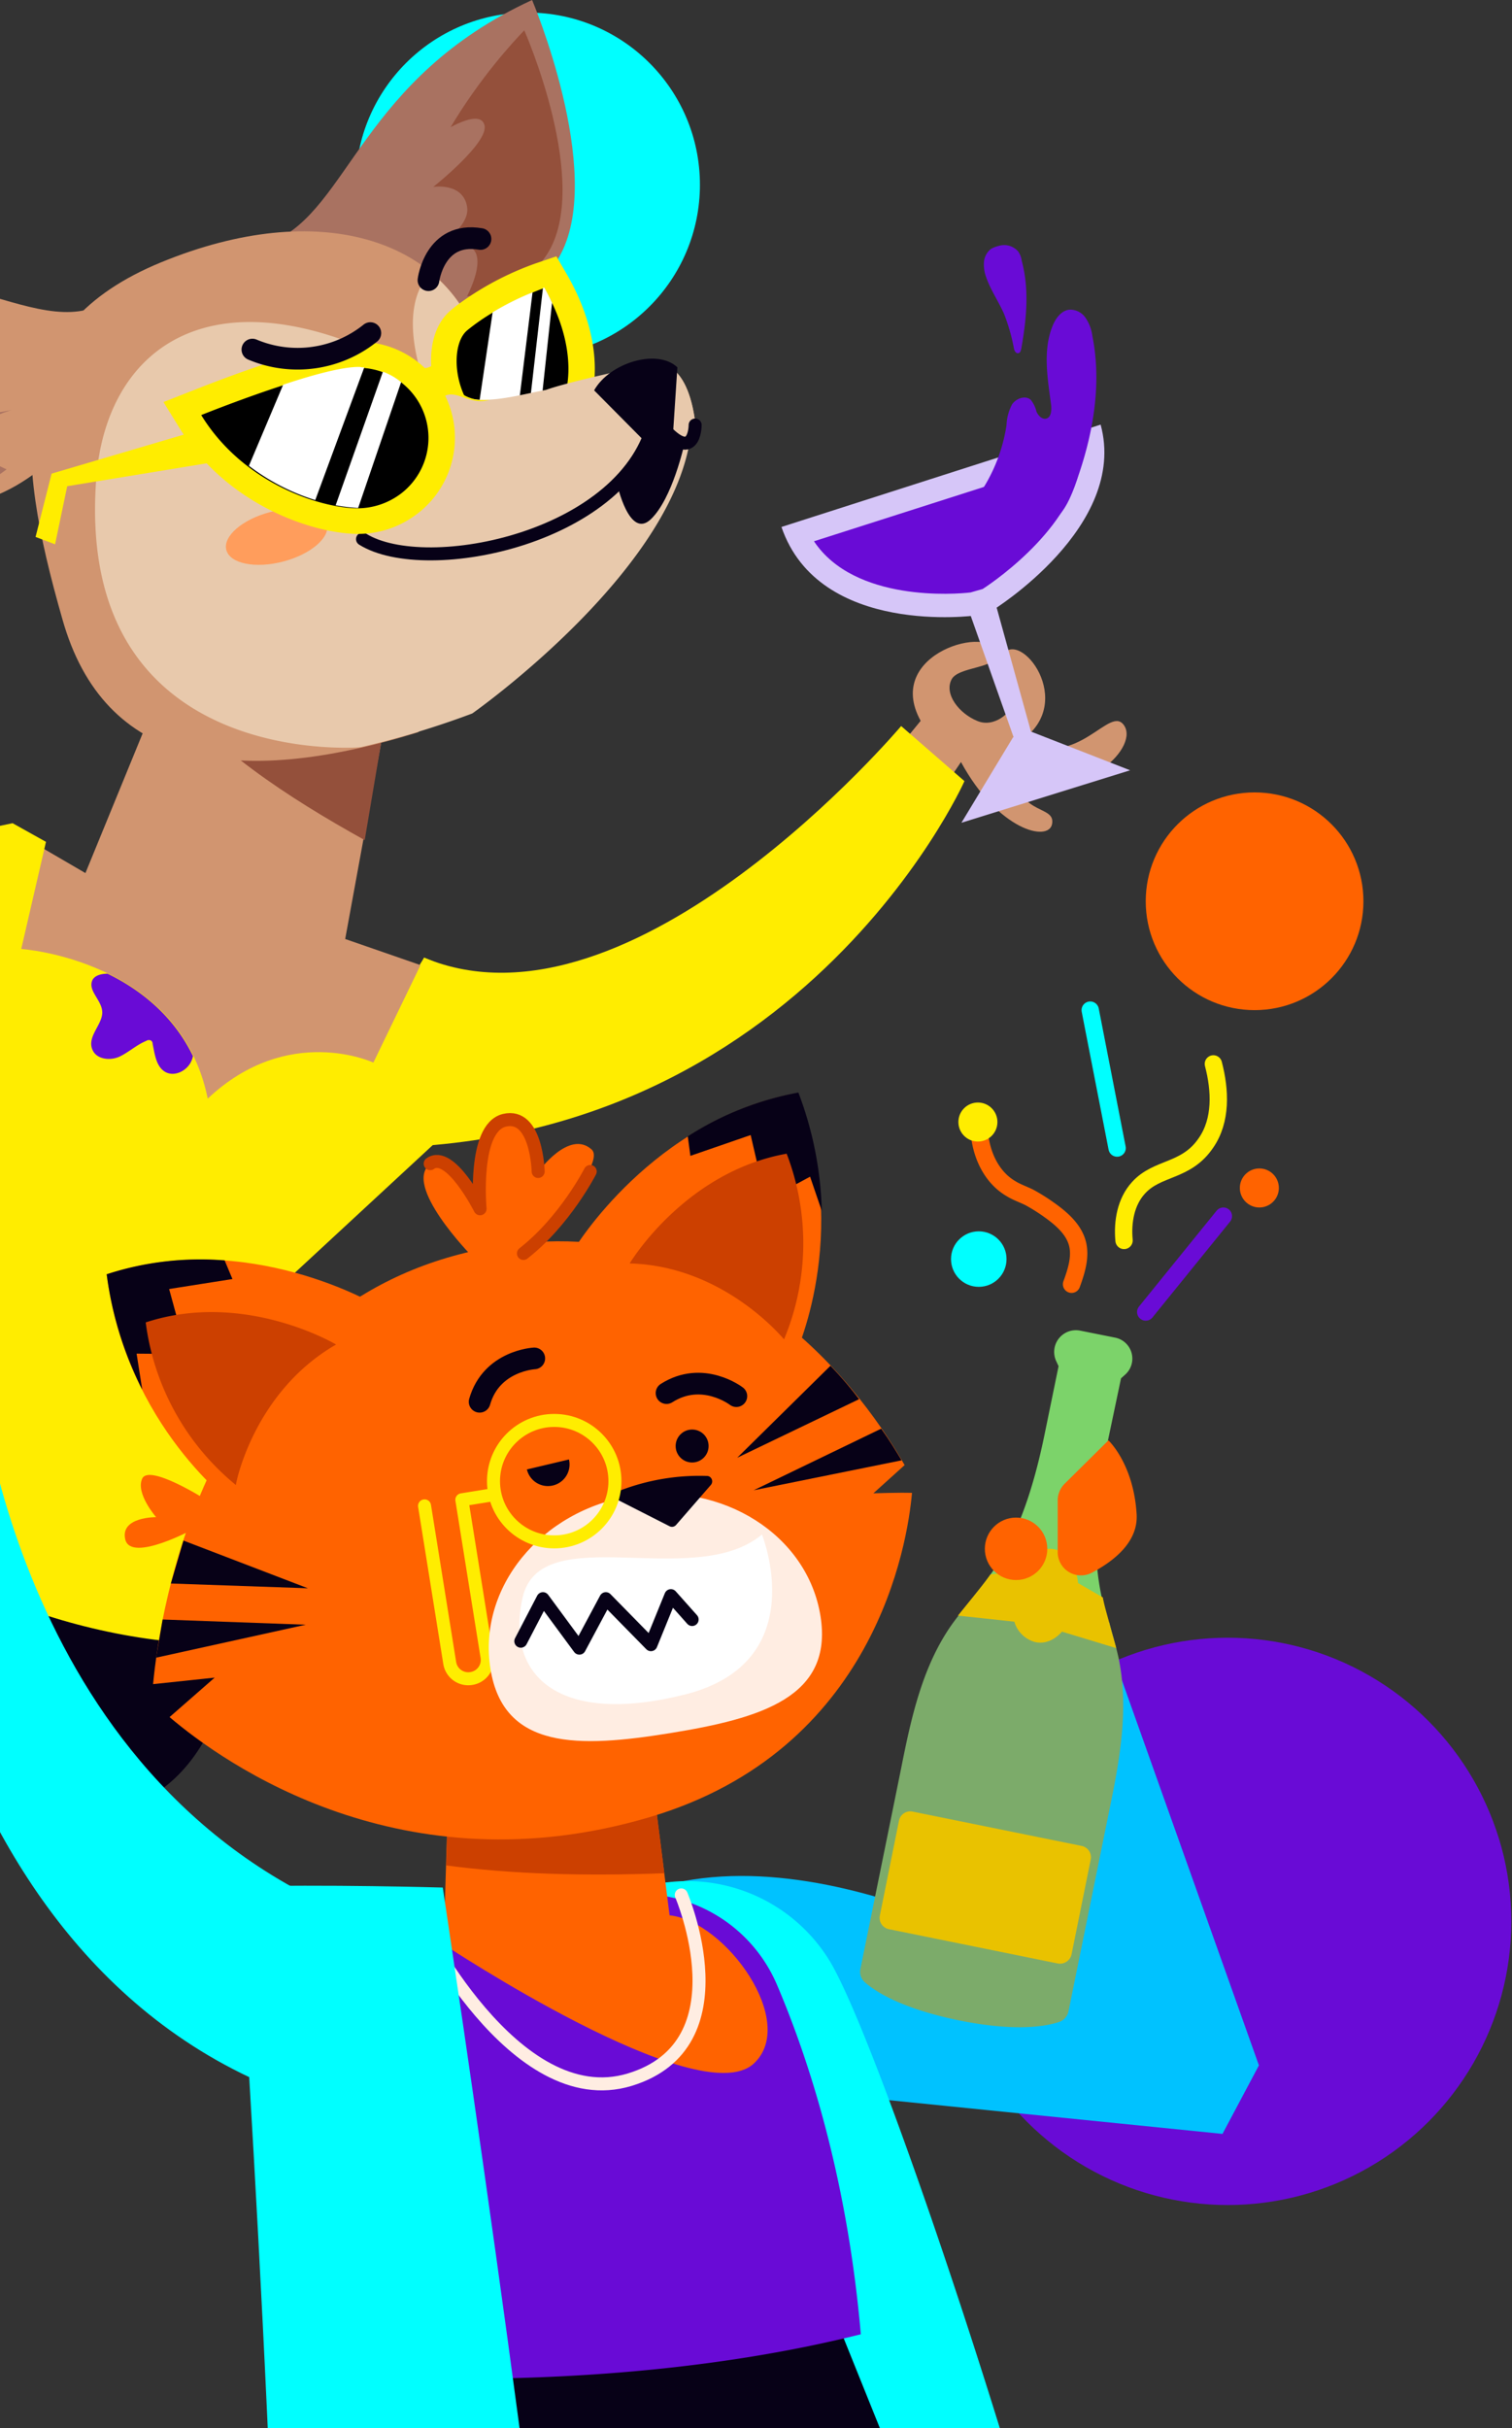 <svg xmlns="http://www.w3.org/2000/svg" xmlns:xlink="http://www.w3.org/1999/xlink" width="348.66" height="559.85" viewBox="0 0 348.66 559.85"><rect x="0" y="0" width="348.66" height="559.85" fill="#333333" stroke="none"/><defs><clipPath id="a"><rect width="348.66" height="559.85" transform="translate(1906 636)" fill="#fff"/></clipPath></defs><g transform="translate(-1906 -636)" clip-path="url(#a)"><g transform="translate(1919.1 612.727)"><g transform="translate(0 -689.827)"><circle cx="39.7" cy="39.7" r="39.7" transform="translate(68.9 716)" fill="aqua"/><circle cx="65.4" cy="65.4" r="65.4" transform="translate(204.6 1090.7)" fill="#690bd6"/><circle cx="25.1" cy="25.1" r="25.1" transform="translate(251.1 895.8)" fill="#ff6300"/><path d="M-10.2,902.9l-82.9,17.4,31.9,84.2,10.8-.7-12.2-65.6s57.7,4.7,60.5-6.1Z" fill="#ffed00"/><path d="M-50.4,1003.8l-15.5,21.4-24.5-22.9a13.2,13.2,0,0,1,13.7,4.3c7.5-13.4,17.4-6.5,17.4-6.5Z" fill="#d19570"/><ellipse cx="7.6" cy="3.8" rx="7.6" ry="3.8" transform="translate(99.182 800.917) rotate(-14.662)" fill="#ff9d5c"/><path d="M49.8,768.8c17.6-7.5,20.5-37.6,59.8-55.7,0,0,16.6,39.2,6.7,58.4s-36.7,14.3-36.7,14.3" fill="#a97261"/><path d="M107.8,720.1s-30,30-27.5,58.9c0,0,22.2,8.8,32.7-7.2C123.5,755.7,107.8,720.1,107.8,720.1Z" fill="#94503b"/><path d="M88.8,743.6s8.7-5.7,9.8-1.7c1.2,4-11.8,14.3-11.8,14.3s6.8-1.1,7.8,4.5-9.8,10.9-9.8,10.9,9-4.1,11.5-.7c2.5,3.5-2.5,12-2.5,12L76,779.3C76.2,779.4,77.9,756.7,88.8,743.6Z" fill="#a97261"/><path d="M186.1,895.3l13.1-16c-8.7-15.8,16.8-22.4,17.5-15.5.4,3.5-8.9,2.9-10.4,6-1.7,3.4,1.8,7.8,5.9,9.5,3.9,1.7,8-1.9,8.4-4.4.7-4.6-4.2-8.1-2.6-10.7,4-6.4,17.4,10.8,4.3,19.7,13.3,7,20.6-8.8,23.9-3.4s-10.7,18.6-25.7,11.6c2.2,9.1,9.8,6.7,9,11-.8,4.2-12.4,1.5-21-14.3l-13.4,19.7Z" fill="#d19570"/><path d="M84.7,933.9c48,20.1,110-53.4,110-53.4l14.6,12.7s-41.2,92.5-151.4,84Z" fill="#ffed00"/><path d="M225.5,884.9l-3.8,1.2-17.1-48.4,7.2-2.3Z" fill="#d6c6f8"/><path d="M215.8,853.8l-3.9,1.2s-36.1,5-44.8-20.4L240.7,811C247.1,834.5,215.8,853.8,215.8,853.8Z" fill="#d6c6f8"/><path d="M213.5,848.9c3.4-2.2,22.1-15.3,22.7-30.7l-61.6,19.7c9.4,14.1,32.8,12.2,36.1,11.8Z" fill="#690bd6"/><path d="M247.5,890.7l-38.9,12.1,11.9-19.7,4.2-1.3Z" fill="#d6c6f8"/><path d="M225.9,853.8" fill="none" stroke="#070117" stroke-linecap="round" stroke-linejoin="round" stroke-width="3"/><path d="M219,811.1a11.07,11.07,0,0,1,1.3-4.8c1-1.4,3.1-2.1,4.3-1a6.778,6.778,0,0,1,1.3,2.7c.4.9,1.3,1.9,2.3,1.6,1.1-.3,1.2-1.9,1.1-3-.8-6.1-2-12.6.3-18.3.7-1.8,2.1-3.7,4-3.8a4.271,4.271,0,0,1,3.7,2,9.655,9.655,0,0,1,1.5,4.1c2.3,11.5,0,23.6-4.1,34.6-1,2.8-2.3,5.7-4.5,7.6a17.682,17.682,0,0,1-6.3,3.1A54.438,54.438,0,0,1,214,838a13.408,13.408,0,0,1-4,0,22.531,22.531,0,0,1-4.4-1.4c-1.8-.7-1-.9.5-2.2A38.189,38.189,0,0,0,219,811.1Z" fill="#690bd6"/><path d="M222.5,773.2a4.851,4.851,0,0,0-.8-2.1,4.265,4.265,0,0,0-4.5-1.3,6.7,6.7,0,0,0-1.8.7,4.27,4.27,0,0,0-1.6,3,8.279,8.279,0,0,0,.5,3.5c1,2.9,2.8,5.5,4.1,8.4a43.206,43.206,0,0,1,2.3,8c.1.6.5,1.3,1.1,1.1.4-.1.5-.6.6-1C223.6,786.7,224.3,779.9,222.5,773.2Z" fill="#690bd6"/><path d="M41.1,1093.3c-6.8,37.8-29.8,43.2-61.1,37.6s-58.9-20.2-52.1-58,37.6-63.9,68.9-58.3S47.9,1055.5,41.1,1093.3Z" fill="#070117"/><path d="M89,937.4c-7.6,1.7-24,48.5-50.3,40.5C-35.4,955.5-6.1,907-6.1,907l12.7,7.4,24.7-60.3,44.9,22.5-9.7,53Z" fill="#d19570"/><path d="M71,906.8c-18-10-35.2-21.3-46.6-36l6.8-16.7,44.9,22.5Z" fill="#94503b"/><path d="M24,773.6c36.7-15.1,65.5-5.1,73.3,18.5,5.4,16.4,23.1,9.8,34.3,8.2l-2.8,10L60.5,842.5S89.3,880.1,83.1,882c-42,12.9-72.2,7.9-81.8-26.1C-9.9,816.8-11.9,788.4,24,773.6Z" fill="#d19570"/><path d="M97.2,792.1a34.115,34.115,0,0,0-11-16.2c-3.5,3.7-6.1,10.7-2,24-47.1-26.5-72.7-7.4-75.1,23.5-5.1,67.3,60.7,62,60.7,62l-5.3-40-4.2-3,3.6-1.7-1.3-9.6L113,817.5l6.6-3.1-6.9-11.5C106,802.9,100,800.6,97.2,792.1Z" fill="#e8c9ac"/><path d="M37.1,811-1.2,822.3l-3.7,14.6,4.5,1.7,2.8-13.4L42,818.7Z" fill="#ffed00"/><path d="M114.9,812.8h0a14.15,14.15,0,0,1-8.4,3.2,12.973,12.973,0,0,1-5.1-.8,16.682,16.682,0,0,1-5.1-3c-5.2-4.4-7.1-11.1-7.1-16a16.049,16.049,0,0,1,.8-5.1,9.018,9.018,0,0,1,2.7-4.2,7.008,7.008,0,0,1,1-.8c7.6-6,17.2-9.3,17.7-9.5l2.3-.8,1.2,2.2a48.656,48.656,0,0,1,4.6,10.6,34.294,34.294,0,0,1,1.4,9.2,24.539,24.539,0,0,1-1,7.4,15.556,15.556,0,0,1-2.7,5.3A12.511,12.511,0,0,1,114.9,812.8Z"/><path d="M113,810.5a12.1,12.1,0,0,0,2-1.9c3.3-3.9,5.5-15-2.6-29.1,0,0-10.3,3.6-17.8,9.8-3.9,3.3-3.3,14.9,3.6,20.7,5.7,4.6,11.2,3.3,14.8.5m3.7,4.7h0c-5.4,4.2-14.1,6.2-22.3-.7-6-5.1-8.1-12.8-8.1-18.3,0-5,1.6-9.1,4.6-11.6l1.1-.9a69.244,69.244,0,0,1,18.5-9.9l4.7-1.6,2.5,4.3c9,15.7,7.3,29.6,2,36A26.118,26.118,0,0,1,116.7,815.2Z" fill="#ffed00"/><path d="M109.7,780.5a65.815,65.815,0,0,0-9.2,4.6L97,808.7l1.2,1.2a11.731,11.731,0,0,0,7.5,3.1Z" fill="#fff"/><path d="M111.1,811.7l3.1-28.8a39.062,39.062,0,0,0-1.8-3.5l-.3.1-3.8,33.2A9.38,9.38,0,0,0,111.1,811.7Z" fill="#fff"/><path d="M137.9,809.5c0,12.5-32.3,39.8-67.4,27.9-2.9-17.1,17.2-22.9,18.2-33.6,8.2,11.5,49.2-6.9,49.2-6.9s7.6-1.6,9.4,14.3C147.5,813.5,145.7,820.3,137.9,809.5Z" fill="#d19570"/><path d="M69.9,885.4c-13.3-8.2-29.8-21.9-28.1-39.2,2.7-28.8,46.8-40.8,45.9-45.5,6.4,7.4,16,4,25.1,2.3,6.1-2.2,25.1-6.1,25.1-6.1s7.6-1.6,9.4,14.3c.3,2.4-1.5,9.2-9.3-1.6,0,12.5-32.1,39.6-67.1,28L146.4,811c-1.9,32.4-50.6,66.6-50.6,66.6h0A202.338,202.338,0,0,1,69.9,885.4Z" fill="#e8c9ac"/><path d="M129.2,824.7l9-14.8,6.5,5.6S142,828,137,832.8,129.2,824.7,129.2,824.7Z" fill="#070117"/><path d="M85.7,777.7s1.4-11.3,12-9.5" fill="none" stroke="#070117" stroke-linecap="round" stroke-miterlimit="10" stroke-width="5"/><path d="M123.9,803.1,135.7,815c1-.2,1.5-4.8,2.5-5.1,1.3-.4,3,3.5,3.9,3.1l1-15.2C138.5,793.4,127.5,796.7,123.9,803.1Z" fill="#070117"/><path d="M147.2,811.1s0,10.4-9.3-1.6c-5.9,27.6-52.7,37.1-67.4,27.9" fill="none" stroke="#070117" stroke-linecap="round" stroke-linejoin="round" stroke-width="3"/><path d="M13.4,781.3c-16.8,13.3-38.7-14-80.2-2.5,0,0,12.7,40.5,32.6,48.8S3,814.8,3,814.8" fill="#d19570"/><path d="M-60.9,783s42.2,3.5,59,27c0,0-11.2,21-29.6,15.6S-60.9,783-60.9,783Z" fill="#a97261"/><path d="M-31.3,788.7s-10.2,1.3-8.6,5.1c1.7,3.8,18.2,3.3,18.2,3.3s-5.9,3.6-3.1,8.5,14.5,2,14.5,2-9.6,2.7-9.2,6.9,9.6,7.5,9.6,7.5L1.3,807.8C1.5,807.7-14.5,791.5-31.3,788.7Z" fill="#d19570"/><ellipse cx="12" cy="5.9" rx="12" ry="5.9" transform="translate(37.597 834.196) rotate(-14.662)" fill="#ff9d5c"/><path d="M34.8,966.4c-6.5-32.1-43-34.5-43-34.5l5.7-24.7-7.7-4.3L-28,932.2l5.9,53.7-5.5,12.2-56.5,30.8s59.3,78.3,151.1,60.9l-27.8-61.3,4.3-11.4L92,972.2l12.1-30.5-19.4-7.8L73,958.1S53.4,948.9,34.8,966.4Z" fill="#ffed00"/><path d="M81.4,829.1a17.873,17.873,0,0,1-5.6,3,18.246,18.246,0,0,1-6.6,1,38.028,38.028,0,0,1-8.8-1.4,52.184,52.184,0,0,1-10.3-4,49.873,49.873,0,0,1-10.4-7,46.812,46.812,0,0,1-8.9-10.5l-1.9-3,3.3-1.3c.1,0,7-2.8,15-5.6,4.7-1.6,8.9-2.9,12.3-3.8,4.6-1.2,7.9-1.8,10.3-1.7a18.639,18.639,0,0,1,7.4,1.7,18.077,18.077,0,0,1,6,4.2,19.414,19.414,0,0,1,4,6.2,19.219,19.219,0,0,1,1.4,7.5A18.769,18.769,0,0,1,81.4,829.1Z"/><path d="M79.5,826.8a16.169,16.169,0,0,0-9.7-28.9c-9-.2-36.5,10.9-36.5,10.9,9.5,15.5,26.9,21.3,35.8,21.5a16.713,16.713,0,0,0,10.4-3.5m3.7,4.7a22.4,22.4,0,0,1-14.1,4.7c-10.5-.2-30.1-6.9-40.8-24.4l-3.7-6,6.6-2.6c4.8-1.9,29.2-11.5,38.8-11.3a21.983,21.983,0,0,1,15.6,6.8,22.038,22.038,0,0,1-2.4,32.8Z" fill="#ffed00"/><path d="M72.3,789.9a26.793,26.793,0,0,1-27.2,3.8" fill="none" stroke="#070117" stroke-linecap="round" stroke-miterlimit="10" stroke-width="5"/><path d="M75.2,798.8,64.3,829.6a40.954,40.954,0,0,0,4.9.6h.3l9.9-29A14.724,14.724,0,0,0,75.2,798.8Z" fill="#fff"/><path d="M70.9,797.8a3.4,3.4,0,0,1-1-.1c-3.8-.1-10.8,1.8-17.7,4.1l-7.9,18.7a49.492,49.492,0,0,0,15.3,7.9Z" fill="#fff"/><path d="M82.1,797.7c3.6,1,5.6-.4,6-3.1,0,0,1.6,11.8,11.7,10.7-4.2,1.3-7.2-2-9.9-1.1s.3,3.2.3,8.6C90.1,812.8,78.5,796.7,82.1,797.7Z" fill="#ffed00"/><path d="M10,1560.9a94.206,94.206,0,0,1-21.1-3,11.012,11.012,0,0,1-7.7-13.5h0a11.012,11.012,0,0,1,13.5-7.7c7.6,2,29.6,5.3,40.1-4.2,6.3-5.7,8.3-16,5.9-30.9-1.7-10.9-5.8-23.5-10.1-36.9-7.9-24.6-16.9-52.5-14.8-80.7,2.6-33.4,20.2-60.5,53.9-82.8a10.969,10.969,0,0,1,12.1,18.3C20,1360.4,36,1410,51.5,1458c4.6,14.2,8.9,27.5,10.9,40.2,3.6,22.7-.8,39.8-13,50.7C38,1559.2,22.5,1561.3,10,1560.9Z" fill="#ff6300"/><path d="M-18.7,1544.5A10.978,10.978,0,0,0-11,1558h0a86.742,86.742,0,0,0,15.1,2.6l-5.8-5.5,11.3-4.2-11-5.7,10.3-6.4h0a66.7,66.7,0,0,1-14.1-2.1A11.072,11.072,0,0,0-18.7,1544.5Z" fill="#070117"/><path d="M51,1458.9c-7.6,4.1-14.1,6.2-20,6.7,1,3,2,6.1,2.9,9,6.4-.8,13.2-3.1,20.8-7.1-.9-2.9-1.9-5.9-2.9-9A5.9,5.9,0,0,1,51,1458.9Z" fill="#070117"/><path d="M61.9,1495.1c-.7-3.5-1.4-7.1-2.4-10.7-5.2,5.6-10.6,10.2-17,11.1-.9.1-1.9.2-2.9.3.4,2,.8,4,1.1,5.9.2,1.1.3,2.2.4,3.2a24.746,24.746,0,0,0,2.7-.3C51.1,1503.5,57,1499.5,61.9,1495.1Z" fill="#070117"/><path d="M46.4,1356.2a69.881,69.881,0,0,1,5.1-8.2c-.4-.1-.9-.2-1.3-.3a36.974,36.974,0,0,1-17.7-11c-1.8,2.7-3.5,5.4-5,8.1A45.978,45.978,0,0,0,46.4,1356.2Z" fill="#070117"/><path d="M39.6,1525.7l19.7,9.9a44.38,44.38,0,0,0,3-8.9l-20.6-10.4A36.7,36.7,0,0,1,39.6,1525.7Z" fill="#070117"/><path d="M37.4,1415.3c.8-.1,1.5-.3,2.2-.4-.6-3.1-1-6.1-1.4-9.2a16.962,16.962,0,0,1-2.2.4c-6.6,1-13.1-1.3-20.2-4.8.2,3.6.6,7.1,1.1,10.7C23.3,1414.6,30.2,1416.3,37.4,1415.3Z" fill="#070117"/><path d="M46.1,1320.4c-2.2,2.2-4.4,4.5-6.4,6.9a126.47,126.47,0,0,0,19.6,11.1c2.2-2.3,4.6-4.7,7.2-7A129.222,129.222,0,0,1,46.1,1320.4Z" fill="#070117"/><path d="M24,1428.6l-1.5.1a16.417,16.417,0,0,0-2.3.2c.7,3.1,1.5,6.1,2.3,9.1h.6l1.5-.1a75.713,75.713,0,0,0,19.5-3.8c-.8-3-1.6-6-2.3-9A63.175,63.175,0,0,1,24,1428.6Z" fill="#070117"/><path d="M36.5,1549.3a25.112,25.112,0,0,1-11.2-11.8,42.706,42.706,0,0,1-9.4,1.4,33.7,33.7,0,0,0,16.5,18.7,3.553,3.553,0,0,0,.9.4,46.194,46.194,0,0,0,12.6-6.2A23.459,23.459,0,0,1,36.5,1549.3Z" fill="#070117"/><path d="M23.3,1377.9a116.139,116.139,0,0,1,15.6-.4c.6-3.1,1.4-6.2,2.3-9.2H39a119.321,119.321,0,0,0-16.9.5c-1.4.2-2.8.4-4.1.7a85.144,85.144,0,0,0-1.7,10.1A28.62,28.62,0,0,1,23.3,1377.9Z" fill="#070117"/><path d="M124,1155c40.6-27.1,106,13.2,106,13.2l-8.2-75,19.5-4.8,35.9,100.9-8.4,15.8-130.6-13.2Z" fill="#00c2ff"/><path d="M157.5,1647.8l-21.4-.6-4.8-35.1,21.4.6Z" fill="#ff6300"/><path d="M141.7,1147l-9.8,1s-53.1,174-41.5,241.7c6.1,35.8,146.4-.2,147.4-35.4.7-22.3-46.8-169-59.9-189.6A38.444,38.444,0,0,0,141.7,1147Z" fill="aqua"/><path d="M173.6,1252.7c-1.1,37.8-22.7,46.5-53.9,45.5s-60.2-11.1-59-48.9,27.4-67.7,58.6-66.8S174.7,1214.9,173.6,1252.7Z" fill="#070117"/><path d="M54,1261.3l77.5,365.9,25.1.8-35.8-359.1Z" fill="#070117"/><path d="M173.1,1623.5l8.9-22.4-16.5-13.4-9.7,20.3C158.3,1634.5,173.1,1623.5,173.1,1623.5Z" fill="#ff6300"/><path d="M156.6,1605.1s.9,13.1,18.3,13.7c2.1,24.5,22.9,27.6,14.3,44.3,0,0-9.3-1.9-24.8-16.3-13.6-12.6-18.1-18.9-23.2-35.2C152.1,1605.8,156.6,1605.1,156.6,1605.1Z" fill="#690bd6"/><line x1="11" y2="0.2" transform="translate(170.2 1626.2)" fill="none" stroke="#070117" stroke-linecap="round" stroke-linejoin="round" stroke-width="3"/><line x1="10" y2="4.5" transform="translate(173.5 1632.9)" fill="none" stroke="#070117" stroke-linecap="round" stroke-linejoin="round" stroke-width="3"/><path d="M125.8,1274.1,208,1435.7l-48.9,162.2a30.771,30.771,0,0,0,20.8,15.7l74.6-180-79.1-196.4Z" fill="#070117"/><path d="M59.2,1260.2s64.7,6.5,126.2-8.9c-3.1-35.7-11.8-62.9-19.3-80.5a34.422,34.422,0,0,0-35.6-20.8l-65.4,7.4Z" fill="#690bd6"/><path d="M141.3,1154.7c13,1.4,29.7,24.7,19.4,34.2-12.6,11.6-71.5-27.5-71.5-27.5l2.8-92.1,39.2,5.5Z" fill="#ff6300"/><path d="M144,1150s14.8,34.5-11.9,42.6-48.8-37.3-48.8-37.3" fill="none" stroke="#ffede2" stroke-linecap="round" stroke-linejoin="round" stroke-width="3"/><path d="M89.8,1143.2c15,2,31.8,2.5,50.3,1.8l-8.9-70.2L92,1069.3Z" fill="#cc4000"/><path d="M188.3,1057.4l7.2-6.5c-8-14.1-39.7-61.9-98.4-49.6-62.8,13.2-73.3,83-74.9,100.1l14.2-1.5L26,1109c12.7,10.8,53.7,39.9,110.6,23.1,52.2-15.4,59.6-63.3,60.6-74.8C194.3,1057.2,188.3,1057.4,188.3,1057.4Z" fill="#ff6300"/><path d="M89,1148.3s-28-.8-47.4-.2c0,0,12.4,181.1,9.9,262.9,0,0,65.8,8.3,66.8-26.9S89,1148.3,89,1148.3Z" fill="aqua"/><path d="M57.2,1308.8s28.6-7.4,37.5-33.2" fill="none" stroke="#00c2ff" stroke-linecap="round" stroke-linejoin="round" stroke-width="3"/><path d="M95.7,1002.7s-16.2-16.5-9.5-21.3c4.6-3.3,11.5,10.4,11.5,10.4s-1.7-18.6,5.6-20.4c7.5-1.8,7.8,11.8,7.8,11.8s7-9.7,12.2-5.1c4,3.5-15.6,24-15.6,24" fill="#ff6300"/><path d="M86.1,981.4c4.6-3.3,11.5,10.4,11.5,10.4s-1.7-18.6,5.6-20.4c7.5-1.8,7.8,11.8,7.8,11.8" fill="none" stroke="#cc4000" stroke-linecap="round" stroke-linejoin="round" stroke-width="3"/><path d="M123,983.2s-5.8,11.4-15.4,18.9" fill="none" stroke="#cc4000" stroke-linecap="round" stroke-miterlimit="10" stroke-width="3"/><path d="M157.6,1641.1s3.4,3.7,5.8,21.2l-68.5-2.1c-2.5-18.3,30.6-14.2,39.6-19.8C149.2,1646,157.6,1641.1,157.6,1641.1Z" fill="#690bd6"/><line x1="1.4" y1="11" transform="translate(130 1637.7)" fill="none" stroke="#070117" stroke-linecap="round" stroke-linejoin="round" stroke-width="3"/><line x1="5.6" y1="10.3" transform="translate(119.4 1640.3)" fill="none" stroke="#070117" stroke-linecap="round" stroke-linejoin="round" stroke-width="3"/><path d="M74,1014.2s-30-18-62.5-7.3c4.5,35.2,29.6,53.4,29.6,53.4Z" fill="#ff6300"/><path d="M38.7,1003.7a69.707,69.707,0,0,0-27.2,3.2,82.284,82.284,0,0,0,8.2,26.6l-1.3-8.3,11.6.1-4.1-15,14.6-2.3Z" fill="#070117"/><path d="M64.4,1023.1s-21.1-12.6-43.9-5.1a57.954,57.954,0,0,0,20.8,37.5C41.2,1055.4,45.3,1034.1,64.4,1023.1Z" fill="#cc4000"/><path d="M29.2,1068.3l28.7,11-31.6-1.1Z" fill="#070117"/><path d="M24.4,1086.5l33,1.2-34.5,7.6Z" fill="#070117"/><path d="M178.4,1028l-21.5,21.2,28.1-13.5A87.763,87.763,0,0,0,178.4,1028Z" fill="#070117"/><path d="M190.1,1042.5l-29.4,14.2,34.1-6.9C193.6,1047.8,192.1,1045.3,190.1,1042.5Z" fill="#070117"/><path d="M119.3,1001.1s18-30,51.6-36c12.6,33.1-.9,61-.9,61Z" fill="#ff6300"/><path d="M145.5,975.1A70.642,70.642,0,0,1,171,965a82.35,82.35,0,0,1,5.4,27.3l-2.7-7.9-10.2,5.5L160,974.8l-13.9,4.8Z" fill="#070117"/><path d="M132.1,1004.4s12.6-21.1,36.2-25.3a57.575,57.575,0,0,1-.6,42.8C167.7,1022,154.1,1005,132.1,1004.4Z" fill="#cc4000"/><path d="M100.2,1057.8l-6.8,1.1,5.8,36.2a4.322,4.322,0,0,1-3.6,5h0a4.322,4.322,0,0,1-5-3.6l-5.8-36.2" fill="none" stroke="#ffed00" stroke-linecap="round" stroke-linejoin="round" stroke-width="3"/><path d="M176.1,1085.7c3,18.7-13.7,23.6-34.7,27s-38.4,3.9-41.4-14.8,11.6-36.6,32.6-39.9S173.1,1067,176.1,1085.7Z" fill="#ffede2"/><path d="M246.1,999.1c-.4-4.3.4-8.9,3.3-12.1,4.4-4.9,11-3.6,15.6-10.4,3.6-5.2,3.3-12.1,1.7-18.2" fill="none" stroke="#ffed00" stroke-linecap="round" stroke-miterlimit="10" stroke-width="4"/><path d="M234,1009.2c1.1-3,2.1-6.2,1.4-9.2-.8-3.4-3.7-5.9-6.5-7.9a44.346,44.346,0,0,0-4.6-2.9c-1.4-.7-2.9-1.2-4.2-2-5.4-3.1-7.8-9.9-7.4-16.1" fill="none" stroke="#ff6300" stroke-linecap="round" stroke-miterlimit="10" stroke-width="4"/><line x1="6.2" y1="31.8" transform="translate(238.3 946)" fill="none" stroke="aqua" stroke-linecap="round" stroke-miterlimit="10" stroke-width="4"/><line y1="22.1" x2="17.9" transform="translate(251.1 993.5)" fill="none" stroke="#690bd6" stroke-linecap="round" stroke-miterlimit="10" stroke-width="4"/><circle cx="6.4" cy="6.4" r="6.4" transform="translate(206.2 997)" fill="aqua"/><circle cx="4.5" cy="4.5" r="4.5" transform="translate(207.9 967.3)" fill="#ffed00"/><circle cx="4.5" cy="4.5" r="4.5" transform="translate(272.8 982.5)" fill="#ff6300"/><path d="M129.7,1059.1l11.6,5.9a1.237,1.237,0,0,0,1.5-.3l8-9.2a1.272,1.272,0,0,0-.1-1.8,1.136,1.136,0,0,0-.8-.3,50.969,50.969,0,0,0-20.1,3.4,1.252,1.252,0,0,0-.7,1.6A.877.877,0,0,0,129.7,1059.1Z" fill="#070117"/><circle cx="14" cy="14" r="14" transform="translate(100.7 1040.6)" fill="none" stroke="#ffed00" stroke-linecap="round" stroke-linejoin="round" stroke-width="3"/><path d="M225.3,1106.6" fill="#ffede2"/><path d="M-21.9,1037.9l-1.6-16.8s9.4-6.5,10.1-10.6-7.3-1.8-7.3-1.8,10-19.9-8.2-24.6-21.6,28.9-8.8,36.8l1.1,21Z" fill="#ff6300"/><line x1="6" y2="21.7" transform="translate(-26.6 988.9)" fill="none" stroke="#cc4000" stroke-linecap="round" stroke-linejoin="round" stroke-width="3"/><line x1="1.8" y2="23.8" transform="translate(-34.3 983.6)" fill="none" stroke="#cc4000" stroke-linecap="round" stroke-linejoin="round" stroke-width="3"/><path d="M65,1153.5c-77.4-33.9-83.7-128.3-83.7-128.3l-21.6,4s.7,125.1,86.8,163.8C72.4,1172.5,65,1153.5,65,1153.5Z" fill="aqua"/><path d="M8.3,955.3c1,2.1,4.1,2.4,6.2,1.4s3.9-2.7,6.1-3.6a1.11,1.11,0,0,1,1.1-.1.909.909,0,0,1,.4.8c.5,2.4.8,5.3,3,6.5,2.1,1.1,4.9-.3,5.9-2.5a5.638,5.638,0,0,0,.4-1.2c-4.6-9.5-12.3-15.4-19.7-19-1.7,0-3,.5-3.5,1.5-1.2,2.7,2.9,5,2.2,8.2C9.9,949.9,6.9,952.5,8.3,955.3Z" fill="#690bd6"/><path d="M140.6,1034.3c8.3-5.3,16.1.7,16.1.7" fill="none" stroke="#070117" stroke-linecap="round" stroke-miterlimit="10" stroke-width="5"/><path d="M97.5,1036.3c2.7-9.5,12.6-10,12.6-10" fill="none" stroke="#070117" stroke-linecap="round" stroke-miterlimit="10" stroke-width="5"/><path d="M118.1,1049.6a4.984,4.984,0,0,1-9.7,2.3Z" fill="#070117"/><circle cx="3.8" cy="3.8" r="3.8" transform="translate(142.7 1042.7)" fill="#070117"/><path d="M162.6,1066.9c-15.6,13.1-51.1-3.8-55.2,14.6s8.9,29.6,37.8,22.2C174.4,1096.1,162.6,1066.9,162.6,1066.9Z" fill="#fff"/><path d="M34.1,1058.7s-12.8-8.1-14.4-4.7,3.2,8.9,3.2,8.9-8.4-.1-7.1,5.2c1.4,5.3,15.6-2.4,15.6-2.4" fill="#ff6300"/><path d="M206.5,1087.5c-6.9,9.7-9.5,21.7-11.8,33.3l-9.4,46.3a3.22,3.22,0,0,0,1.1,3.1c2.4,2.1,8.4,6,21.5,8.7,13.2,2.7,20.2,1.4,23.2.4a3.3,3.3,0,0,0,2.2-2.5l9.4-46.3c2.4-11.6,4.6-23.6,2.1-35.3-.6-2.7-1.4-5.3-2.1-8l-31-6.3C209.8,1083.2,208.1,1085.3,206.5,1087.5Z" fill="#7cab6a"/><path d="M245.4,1030.9l1-.9a4.937,4.937,0,0,0-2.4-8.5l-4-.8-4-.8a5.011,5.011,0,0,0-5.6,6.9l.6,1.3-3.2,15.6c-4.5,22-10.6,30.4-16.3,37.4l31,6.3c-2.5-8.7-4.8-18.8-.4-40.8Z" fill="#7cd36a"/><path d="M231.8,1089.3l12.5,3.8c-.5-1.9-1.1-3.8-1.6-5.8-.5-1.9-1.1-3.8-1.5-5.9l-5.7-3.3c-.4-4-2.4-7.2-5.5-7.8-3-.6-6.2,1.5-8.1,5l-6.6.8c-1.2,1.7-2.5,3.3-3.7,4.8-1.3,1.6-2.5,3.1-3.8,4.7l13,1.4a6.856,6.856,0,0,0,4.8,4.7C227.8,1092.2,230,1091.3,231.8,1089.3Z" fill="#e9c200"/><path d="M230.8,1165.8l-38.9-7.9a2.663,2.663,0,0,1-2.1-3.2l4.4-21.8a2.663,2.663,0,0,1,3.2-2.1l38.9,7.9a2.663,2.663,0,0,1,2.1,3.2l-4.4,21.8A2.738,2.738,0,0,1,230.8,1165.8Z" fill="#e9c200"/><path d="M242.5,1045.2s5.8,5.4,6.5,17c.4,6.4-5.2,10.8-10.3,13.5a5.371,5.371,0,0,1-7.9-4.7v-12a5.464,5.464,0,0,1,1.6-3.8Z" fill="#ff6300"/><circle cx="7.2" cy="7.2" r="7.2" transform="translate(214 1063)" fill="#ff6300"/><path d="M146.5,1086.5l-4.9-5.5-4.6,11.3-10.4-10.6-6.1,11.4-8.4-11.4-5.1,9.8" fill="none" stroke="#070117" stroke-linecap="round" stroke-linejoin="round" stroke-width="3"/></g></g></g></svg>